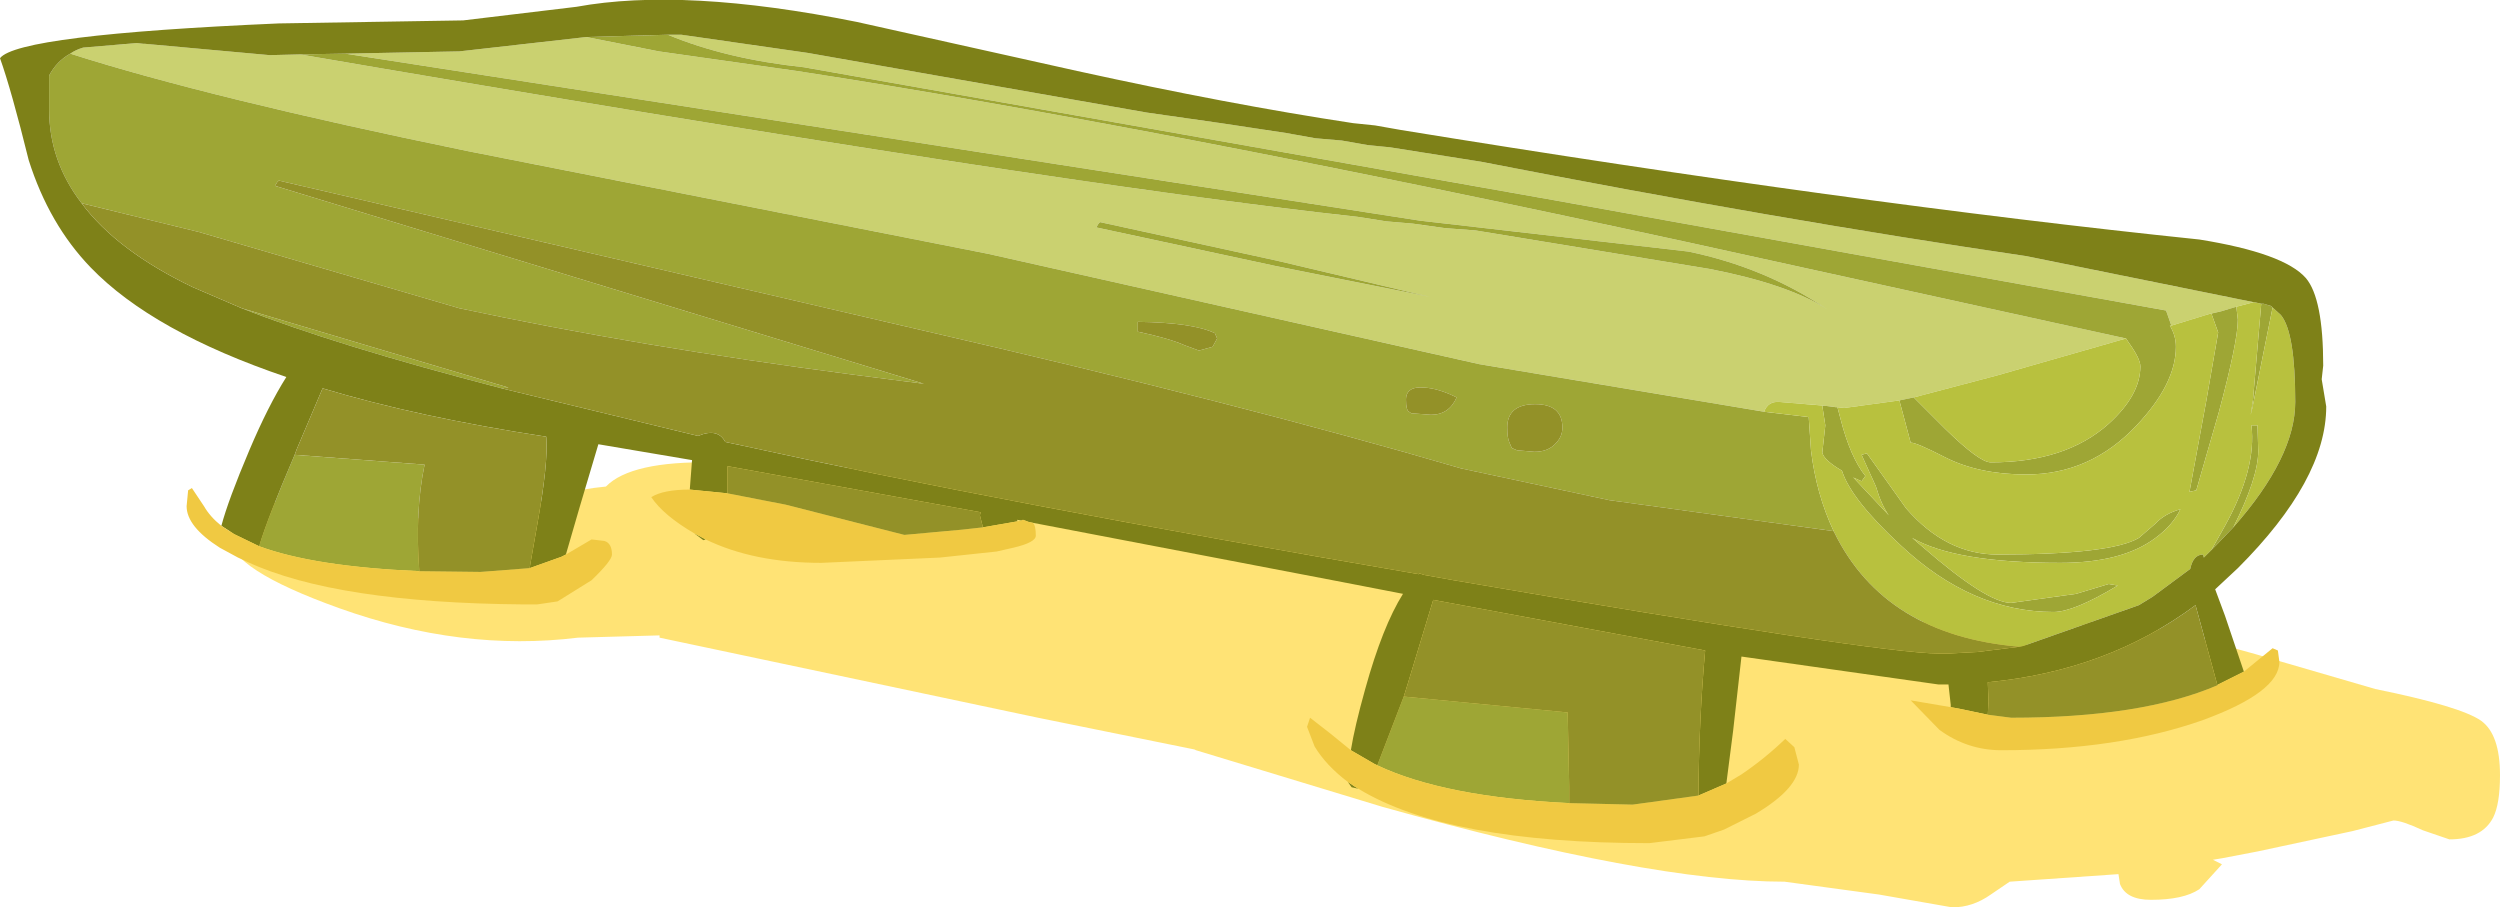 <?xml version="1.0" encoding="UTF-8" standalone="no"?>
<svg xmlns:ffdec="https://www.free-decompiler.com/flash" xmlns:xlink="http://www.w3.org/1999/xlink" ffdec:objectType="shape" height="60.05px" width="165.45px" xmlns="http://www.w3.org/2000/svg">
  <g transform="matrix(1.0, 0.0, 0.0, 1.0, -22.05, -3.0)">
    <path d="M179.25 48.6 Q184.9 49.75 186.25 50.7 187.5 51.6 187.5 54.3 187.5 56.2 187.05 57.1 186.3 58.55 184.15 58.55 L182.4 57.95 Q181.0 57.3 180.45 57.3 L177.75 58.0 171.45 59.35 169.1 59.8 168.5 59.9 169.1 60.2 167.6 61.85 Q166.55 62.55 164.4 62.55 162.75 62.55 162.35 61.5 L162.25 60.85 155.05 61.35 153.8 62.2 Q152.6 63.05 151.25 63.05 L146.4 62.2 140.15 61.35 Q131.25 61.35 113.55 56.4 L101.2 52.65 101.1 52.6 90.75 50.5 65.7 45.2 65.7 45.05 60.3 45.2 Q52.6 46.15 44.5 43.25 37.25 40.65 37.25 38.55 37.25 36.25 40.25 36.25 L48.45 37.05 52.55 37.85 Q54.8 37.85 56.75 36.75 58.95 35.5 62.15 35.2 63.8 33.5 69.25 33.6 L80.35 34.05 Q85.7 34.05 97.95 36.55 L109.8 39.15 120.25 40.65 122.2 40.6 126.35 41.15 128.45 41.3 129.4 41.35 Q131.75 41.6 133.45 42.15 L138.7 42.9 150.95 44.35 Q156.2 45.15 158.3 46.8 L158.3 46.9 Q158.35 45.9 158.95 45.15 159.75 44.1 161.15 44.1 163.6 44.1 171.35 46.3 L179.25 48.6" fill="#ffe375" fill-rule="evenodd" stroke="none"/>
    <path d="M165.75 24.55 L165.4 23.55 124.9 16.25 75.25 7.45 Q70.1 6.9 66.25 5.3 L66.2 5.3 67.15 5.3 75.5 6.5 97.95 10.45 102.85 11.15 107.15 11.8 109.1 12.15 110.85 12.3 112.55 12.6 114.05 12.75 120.05 13.7 Q139.8 17.55 156.15 19.95 L171.2 23.0 170.05 23.3 169.05 23.6 168.35 23.75 165.75 24.55 M60.85 5.45 L65.65 6.4 74.8 7.7 Q98.2 11.3 133.6 19.0 L162.75 25.4 154.2 27.85 148.7 29.3 147.75 29.5 144.1 30.0 143.65 29.95 143.55 29.95 142.8 29.85 139.8 29.6 Q139.05 29.55 138.8 30.25 L119.95 27.1 87.45 19.8 53.0 13.0 Q35.95 9.5 26.7 6.55 27.05 6.3 27.55 6.15 L31.1 5.85 31.55 5.9 31.65 5.9 39.9 6.65 41.9 6.6 Q91.7 15.15 111.9 17.35 L113.8 17.65 115.55 17.8 117.7 18.1 119.7 18.25 135.2 20.8 Q140.35 21.8 142.95 23.45 138.85 20.7 133.8 19.65 L116.0 17.6 44.9 6.55 52.45 6.4 60.85 5.45 M116.7 22.65 L106.55 20.25 94.85 17.7 94.75 17.8 94.6 18.05 106.45 20.6 116.7 22.65" fill="#cad170" fill-rule="evenodd" stroke="none"/>
    <path d="M66.2 5.3 L66.25 5.3 Q70.1 6.9 75.25 7.45 L124.9 16.25 165.4 23.55 165.75 24.55 165.65 24.55 Q166.05 25.2 166.05 25.95 166.05 28.4 163.45 31.15 160.4 34.4 156.15 34.4 153.0 34.4 150.75 33.25 148.8 32.25 148.5 32.3 L148.1 30.8 147.75 29.5 148.7 29.3 150.8 31.4 Q153.05 33.6 153.8 33.6 158.75 33.6 161.6 31.05 163.7 29.15 163.7 27.25 163.7 26.75 162.95 25.7 L162.75 25.4 133.6 19.0 Q98.2 11.3 74.8 7.7 L65.65 6.4 60.85 5.45 66.2 5.3 M169.05 23.6 L170.05 23.3 170.15 24.15 Q170.15 25.6 168.9 30.25 L167.4 35.45 166.95 35.55 168.05 29.6 168.85 25.0 168.4 23.75 169.05 23.6 M171.7 23.1 L171.85 23.1 172.35 23.25 172.45 23.35 171.1 30.05 171.0 30.45 171.15 29.5 171.7 23.1 M169.85 37.9 L168.75 39.05 168.4 39.4 169.3 37.8 Q171.4 34.0 171.05 31.15 L171.45 31.15 171.5 32.85 Q171.5 34.6 169.85 37.9 M55.25 28.7 Q44.25 25.85 38.05 23.4 L55.7 28.65 55.25 28.7 M27.45 16.45 Q25.3 13.65 25.3 10.25 L25.3 8.0 Q25.8 7.05 26.7 6.55 35.95 9.5 53.0 13.0 L87.45 19.8 119.95 27.1 138.8 30.25 141.75 30.6 141.9 32.8 Q142.25 35.7 143.4 38.15 L128.55 36.1 118.75 34.0 Q104.1 29.7 83.05 24.85 L40.5 14.95 40.4 15.05 40.25 15.3 83.2 28.4 78.55 27.8 Q64.4 25.95 52.45 23.4 L35.2 18.35 27.45 16.45 M41.9 6.6 L44.9 6.55 116.0 17.6 133.8 19.65 Q138.85 20.7 142.95 23.45 140.35 21.8 135.2 20.8 L119.7 18.25 117.7 18.1 115.55 17.8 113.8 17.65 111.9 17.35 Q91.7 15.15 41.9 6.6 M39.2 39.15 Q39.75 37.3 41.55 33.1 L50.15 33.75 Q49.5 36.85 49.8 40.8 42.85 40.5 39.2 39.15 M143.65 29.95 L143.85 30.7 Q144.5 33.25 145.5 34.5 L145.25 34.85 144.7 34.6 147.05 37.1 Q146.55 36.4 146.2 35.2 L145.25 33.1 145.6 33.0 148.2 36.65 Q150.85 39.7 154.25 39.7 161.75 39.7 163.6 38.6 L164.7 37.65 Q165.3 37.0 166.35 36.7 165.85 37.75 164.7 38.6 162.5 40.25 158.4 40.25 151.45 40.25 148.6 38.6 L149.3 39.2 Q153.55 42.9 155.15 42.9 L159.45 42.3 161.6 41.65 162.2 41.75 Q159.3 43.5 157.95 43.5 152.55 43.5 147.85 39.1 144.55 36.05 143.95 34.15 142.75 33.45 142.65 32.95 L142.85 31.15 142.65 29.85 142.8 29.85 143.55 29.95 143.65 29.95 M123.6 32.9 Q124.5 32.9 125.0 32.35 125.45 31.9 125.45 31.3 125.45 29.75 123.65 29.75 121.8 29.75 121.8 31.3 121.8 32.0 121.95 32.3 L122.1 32.65 122.45 32.8 123.6 32.9 M116.7 22.65 L106.45 20.6 94.6 18.05 94.75 17.8 94.85 17.7 106.55 20.25 116.7 22.65 M97.35 24.95 Q99.45 25.4 100.45 25.85 L101.4 26.2 102.3 25.95 102.6 25.4 102.45 25.05 Q101.0 24.35 97.35 24.3 L97.35 24.95 M116.75 30.45 Q117.95 30.45 118.45 29.3 117.25 28.7 116.3 28.65 115.1 28.55 115.1 29.45 115.1 30.15 115.3 30.25 L115.45 30.35 116.75 30.45 M113.2 53.65 L114.95 49.1 125.8 50.15 125.9 55.05 125.9 56.15 Q117.65 55.75 113.2 53.65" fill="#9ea635" fill-rule="evenodd" stroke="none"/>
    <path d="M165.75 24.55 L168.35 23.75 169.05 23.6 168.4 23.75 168.85 25.0 168.05 29.6 166.95 35.55 167.4 35.45 168.9 30.25 Q170.15 25.6 170.15 24.15 L170.05 23.3 171.2 23.0 171.25 23.0 171.7 23.1 171.15 29.5 171.0 30.45 171.1 30.05 172.45 23.35 173.0 23.85 Q173.95 25.0 173.95 29.6 173.95 33.25 169.85 37.9 171.5 34.6 171.5 32.85 L171.45 31.15 171.05 31.15 Q171.4 34.0 169.3 37.8 L168.4 39.4 167.9 39.9 167.85 39.7 Q167.2 39.7 167.0 40.65 L164.5 42.5 163.6 43.05 155.95 45.75 155.7 45.8 Q146.8 45.05 143.45 38.25 L143.4 38.15 Q142.25 35.7 141.9 32.8 L141.75 30.6 138.8 30.25 Q139.05 29.55 139.8 29.6 L142.8 29.85 142.65 29.85 142.85 31.15 142.65 32.95 Q142.75 33.45 143.95 34.15 144.55 36.05 147.85 39.1 152.55 43.5 157.95 43.5 159.3 43.5 162.2 41.75 L161.6 41.65 159.45 42.3 155.15 42.9 Q153.55 42.9 149.3 39.2 L148.6 38.6 Q151.45 40.25 158.4 40.25 162.5 40.25 164.7 38.6 165.85 37.75 166.35 36.7 165.3 37.0 164.7 37.65 L163.6 38.6 Q161.75 39.7 154.25 39.7 150.85 39.7 148.2 36.65 L145.6 33.0 145.25 33.1 146.2 35.2 Q146.55 36.4 147.05 37.1 L144.7 34.6 145.25 34.85 145.5 34.5 Q144.5 33.25 143.85 30.7 L143.65 29.95 144.1 30.0 147.75 29.5 148.1 30.8 148.5 32.3 Q148.8 32.25 150.75 33.25 153.0 34.4 156.15 34.4 160.4 34.4 163.45 31.15 166.05 28.4 166.05 25.95 166.05 25.2 165.65 24.55 L165.75 24.55 M162.75 25.4 L162.95 25.7 Q163.7 26.75 163.7 27.25 163.7 29.15 161.6 31.05 158.75 33.6 153.8 33.6 153.05 33.6 150.8 31.4 L148.7 29.3 154.2 27.85 162.75 25.4" fill="#b8c13e" fill-rule="evenodd" stroke="none"/>
    <path d="M171.2 23.0 L156.15 19.95 Q139.8 17.55 120.05 13.7 L114.05 12.75 112.55 12.6 110.85 12.3 109.1 12.15 107.15 11.8 102.85 11.15 97.95 10.45 75.5 6.5 67.15 5.3 66.2 5.3 60.85 5.45 52.45 6.4 44.9 6.55 41.9 6.6 39.9 6.65 31.65 5.9 31.55 5.9 31.1 5.85 27.55 6.15 Q27.05 6.3 26.7 6.55 25.8 7.05 25.3 8.0 L25.3 10.25 Q25.3 13.65 27.45 16.45 29.8 19.6 34.8 22.0 L38.05 23.4 Q44.25 25.85 55.25 28.7 L68.25 31.85 Q69.55 31.3 70.05 32.25 L71.0 32.45 Q88.25 36.25 115.95 41.0 L116.0 40.95 116.3 41.05 118.25 41.4 Q146.45 46.25 150.35 46.25 L151.05 46.25 152.9 46.15 155.7 45.8 155.95 45.75 163.6 43.05 164.5 42.5 167.0 40.65 Q167.2 39.7 167.85 39.7 L167.9 39.9 168.4 39.4 168.75 39.05 169.85 37.9 Q173.95 33.25 173.95 29.6 173.95 25.0 173.0 23.85 L172.45 23.35 172.35 23.25 171.85 23.1 171.7 23.1 171.25 23.0 171.2 23.0 M36.7 37.8 Q37.15 36.1 38.55 32.8 39.8 29.85 41.0 27.95 32.15 24.95 28.05 20.7 25.3 17.85 23.95 13.6 22.8 8.95 22.05 6.85 23.25 5.3 40.5 4.55 L52.7 4.35 60.2 3.45 Q67.3 2.15 78.75 4.45 L93.35 7.7 Q103.35 9.9 111.6 11.15 L113.05 11.3 114.75 11.6 Q144.5 16.45 167.6 18.85 173.2 19.75 174.65 21.4 175.8 22.75 175.8 27.2 L175.7 28.1 176.0 29.9 Q176.0 34.75 170.15 40.6 L168.65 42.0 169.3 43.75 170.55 47.45 168.85 48.3 168.8 48.35 167.35 43.05 Q161.5 47.4 153.6 48.15 L153.65 49.4 153.6 50.3 151.7 49.9 151.15 49.8 151.15 49.65 151.0 48.3 150.35 48.3 137.3 46.45 136.75 51.35 136.3 54.85 134.45 55.65 Q134.5 50.35 134.9 46.05 L116.9 42.7 115.2 48.3 114.95 49.1 113.2 53.65 113.0 53.55 111.45 52.65 Q111.7 51.1 112.4 48.6 113.55 44.45 114.9 42.3 L110.25 41.4 90.15 37.55 89.75 37.4 89.65 37.45 89.35 37.4 89.4 37.5 87.1 37.9 86.9 37.1 86.95 36.9 70.2 33.85 70.2 34.65 70.2 35.65 67.7 35.4 67.85 33.45 61.65 32.4 60.4 36.6 59.5 39.7 59.2 39.85 57.1 40.6 57.6 37.75 Q58.35 33.6 58.2 31.9 49.7 30.6 43.4 28.7 L41.7 32.7 41.55 33.1 Q39.75 37.3 39.2 39.15 L37.55 38.35 36.7 37.8 M111.95 55.2 L111.5 55.1 111.25 54.75 111.7 55.05 111.95 55.2 M68.75 38.7 L68.6 38.75 68.0 38.3 68.1 38.35 68.75 38.7" fill="#7e8118" fill-rule="evenodd" stroke="none"/>
    <path d="M170.55 47.45 L172.45 45.9 172.8 46.05 172.9 46.8 Q172.9 48.8 167.85 50.65 162.2 52.65 154.5 52.65 152.25 52.65 150.4 51.3 L148.5 49.35 151.15 49.8 151.7 49.9 153.6 50.3 155.15 50.5 Q163.8 50.5 168.8 48.35 L168.85 48.3 170.55 47.45 M136.3 54.85 L137.3 54.25 Q138.85 53.2 140.2 51.9 L140.8 52.45 141.1 53.6 Q141.1 55.15 138.25 56.85 L136.15 57.9 134.85 58.35 131.2 58.8 Q117.85 58.8 111.95 55.2 L111.7 55.05 111.25 54.75 Q109.8 53.65 109.05 52.4 L108.55 51.1 108.75 50.5 110.1 51.55 111.45 52.65 113.0 53.55 113.2 53.65 Q117.65 55.75 125.9 56.15 L130.1 56.25 134.45 55.65 136.3 54.85 M90.15 37.55 L90.4 37.6 Q90.6 37.75 90.6 38.45 90.6 38.9 89.1 39.25 L88.0 39.5 84.25 39.9 76.4 40.25 Q71.95 40.25 68.75 38.7 L68.1 38.35 68.0 38.3 Q65.95 37.1 65.15 35.9 65.95 35.4 67.7 35.4 L70.2 35.65 74.05 36.4 81.9 38.4 85.75 38.05 87.1 37.9 89.4 37.5 89.65 37.45 89.75 37.4 90.15 37.55 M59.5 39.7 L61.2 38.7 62.05 38.8 Q62.55 38.95 62.55 39.7 62.55 40.1 61.2 41.4 L58.95 42.8 57.6 43.0 56.7 43.0 Q44.3 42.9 38.45 40.2 L37.8 39.9 36.6 39.25 Q34.4 37.85 34.4 36.5 L34.5 35.45 34.75 35.3 35.55 36.5 Q35.95 37.2 36.7 37.8 L37.55 38.35 39.2 39.15 Q42.85 40.5 49.8 40.8 L53.85 40.85 57.1 40.6 59.2 39.85 59.5 39.7" fill="#f0c942" fill-rule="evenodd" stroke="none"/>
    <path d="M155.7 45.8 L152.9 46.15 151.05 46.25 150.35 46.25 Q146.45 46.25 118.25 41.4 L116.3 41.05 116.0 40.95 115.95 41.0 Q88.25 36.25 71.0 32.45 L70.05 32.25 Q69.55 31.3 68.25 31.85 L55.25 28.7 55.7 28.65 38.05 23.4 34.8 22.0 Q29.8 19.6 27.45 16.45 L35.2 18.35 52.45 23.4 Q64.4 25.95 78.55 27.8 L83.2 28.4 40.25 15.3 40.4 15.05 40.5 14.95 83.05 24.85 Q104.1 29.7 118.75 34.0 L128.55 36.1 143.4 38.15 143.45 38.25 Q146.8 45.05 155.7 45.8 M41.55 33.1 L41.7 32.7 43.4 28.7 Q49.7 30.6 58.2 31.9 58.35 33.6 57.6 37.75 L57.1 40.6 53.85 40.85 49.8 40.8 Q49.5 36.85 50.15 33.75 L41.55 33.1 M168.8 48.35 Q163.8 50.5 155.15 50.5 L153.6 50.3 153.65 49.4 153.6 48.15 Q161.5 47.4 167.35 43.05 L168.8 48.35 M123.6 32.9 L122.45 32.8 122.1 32.65 121.95 32.3 Q121.8 32.0 121.8 31.3 121.8 29.75 123.65 29.75 125.45 29.75 125.45 31.3 125.45 31.9 125.0 32.35 124.5 32.9 123.6 32.9 M97.35 24.95 L97.35 24.3 Q101.0 24.35 102.45 25.05 L102.6 25.4 102.3 25.95 101.4 26.2 100.45 25.85 Q99.45 25.4 97.35 24.95 M70.2 35.65 L70.2 34.65 70.2 33.85 86.95 36.9 86.9 37.1 87.1 37.9 85.75 38.05 81.9 38.4 74.05 36.4 70.2 35.65 M116.75 30.45 L115.45 30.35 115.3 30.25 Q115.1 30.15 115.1 29.45 115.1 28.55 116.3 28.65 117.25 28.7 118.45 29.3 117.95 30.45 116.75 30.45 M114.95 49.1 L115.2 48.3 116.9 42.7 134.9 46.05 Q134.5 50.35 134.45 55.65 L130.1 56.25 125.9 56.15 125.9 55.05 125.8 50.15 114.95 49.1" fill="#939128" fill-rule="evenodd" stroke="none"/>
  </g>
</svg>

